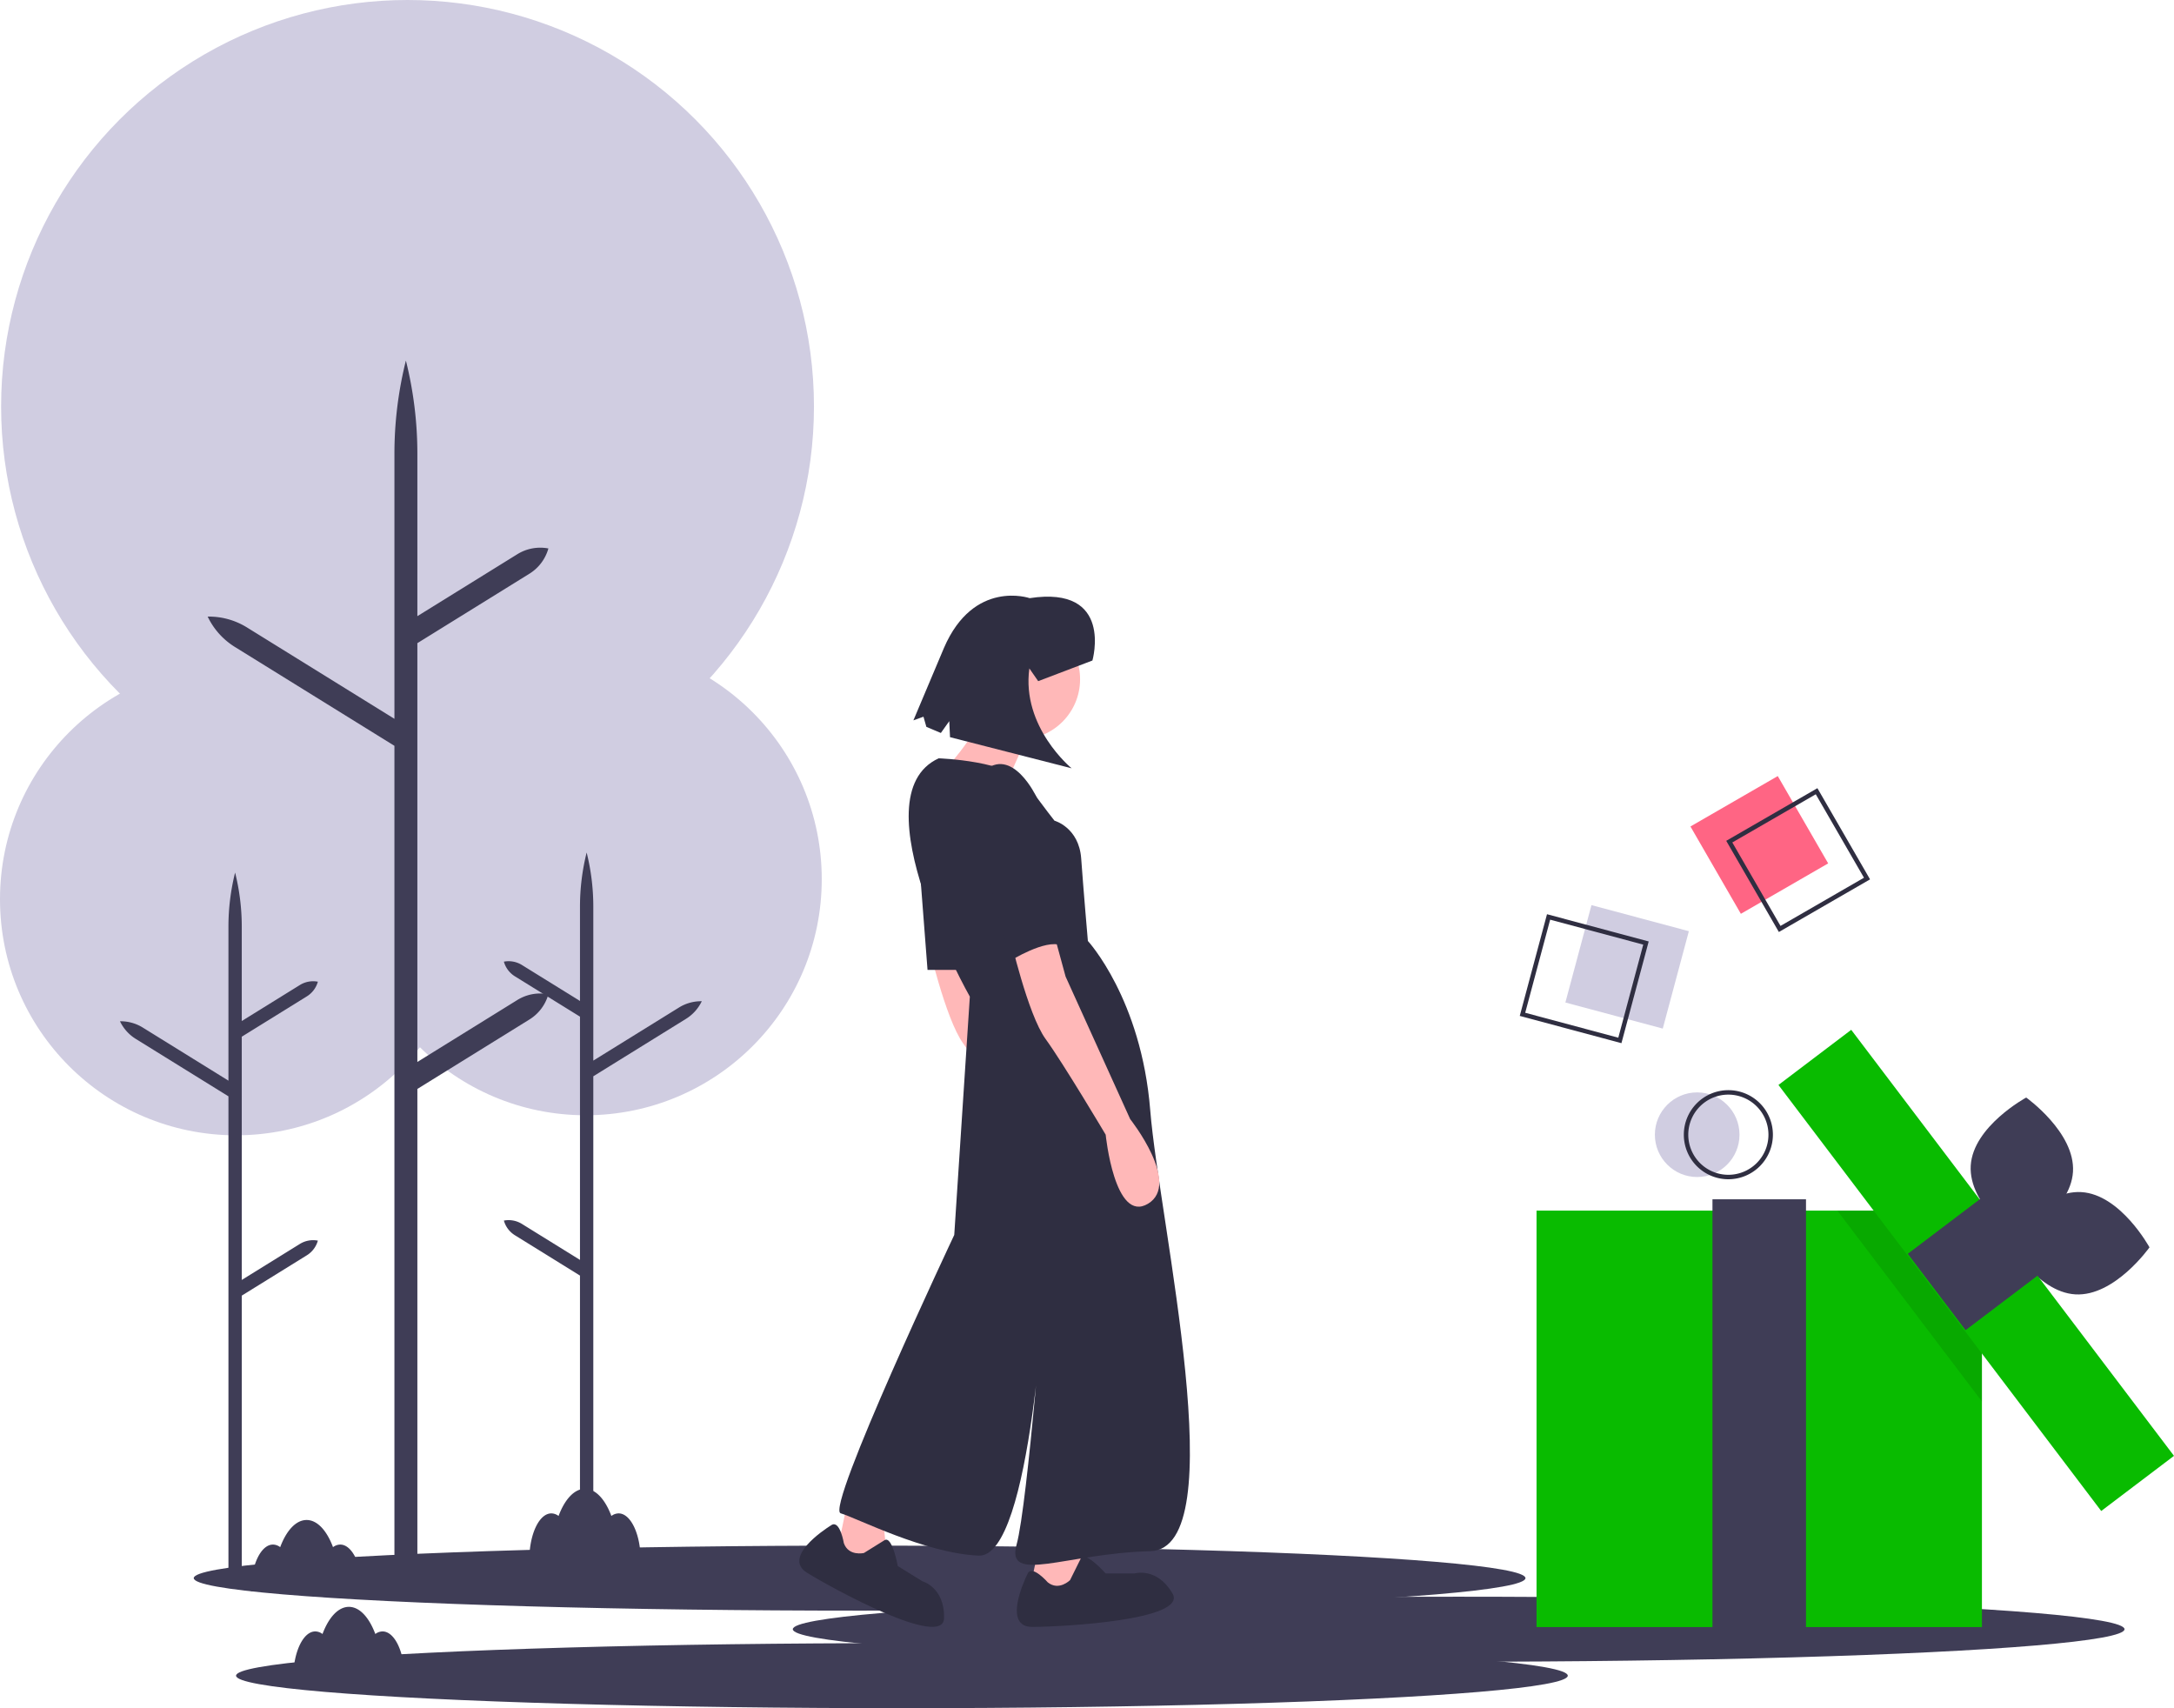<svg id="fc22ab48-8f9a-4d8d-921d-dedaab023bdf" data-name="Layer 1" xmlns="http://www.w3.org/2000/svg" width="976.217" height="767" viewBox="0 0 976.217 767"><title>gift_box</title><rect x="879.259" y="423.251" width="45.274" height="45.274" transform="translate(1794.014 314.591) rotate(150)" fill="#ff6584"/><path d="M910.68,484.983,887.042,444.042l40.941-23.637,23.638,40.942Zm-20.905-40.209,21.638,37.477,37.477-21.637L927.251,423.137Z" transform="translate(-111.892 -66.5)" fill="#2f2e41"/><circle cx="762.108" cy="509.5" r="19" fill="#d0cde1"/><path d="M888,596a20,20,0,1,1,20-20A20.022,20.022,0,0,1,888,596Zm0-38a18,18,0,1,0,18,18A18.021,18.021,0,0,0,888,558Z" transform="translate(-111.892 -66.5)" fill="#2f2e41"/><circle cx="263" cy="394.766" r="106" fill="#d0cde1"/><path d="M346.253,616.054l26.075,16.158V522.993l-29.226-18.111a11.337,11.337,0,0,1-4.947-6.585l0,0h0a11.337,11.337,0,0,1,8.099,1.499l26.075,16.158V473.602a100.209,100.209,0,0,1,2.992-24.304,100.206,100.206,0,0,1,2.992,24.304V542.728l38.467-23.837a18.852,18.852,0,0,1,10.239-2.825,18.852,18.852,0,0,1-7.087,7.911L378.311,549.768V764.734h-5.984V639.252l-29.226-18.111a11.337,11.337,0,0,1-4.947-6.585l0,0h0A11.337,11.337,0,0,1,346.253,616.054Z" transform="translate(-111.892 -66.5)" fill="#3f3d56"/><circle cx="106" cy="403.766" r="106" fill="#d0cde1"/><path d="M246.531,625.054l-26.075,16.158V531.993l29.226-18.111a11.337,11.337,0,0,0,4.947-6.585l0,0h-0a11.337,11.337,0,0,0-8.099,1.499l-26.075,16.158V482.602a100.208,100.208,0,0,0-2.992-24.304,100.206,100.206,0,0,0-2.992,24.304V551.728L176.005,527.891a18.852,18.852,0,0,0-10.239-2.825,18.852,18.852,0,0,0,7.087,7.911l41.619,25.79V773.734h5.984V648.252l29.226-18.111a11.337,11.337,0,0,0,4.947-6.585l0,0h-0A11.337,11.337,0,0,0,246.531,625.054Z" transform="translate(-111.892 -66.5)" fill="#3f3d56"/><ellipse cx="386" cy="708.6" rx="299" ry="14.6" fill="#3f3d56"/><ellipse cx="655" cy="731.543" rx="299" ry="14.6" fill="#3f3d56"/><ellipse cx="405" cy="752.4" rx="299" ry="14.6" fill="#3f3d56"/><polygon points="468 687 462 716 487 716 484 687 468 687" fill="#ffb8b8"/><polygon points="380 677 374 706 399 706 396 677 380 677" fill="#ffb8b8"/><path d="M528.392,489s8,35,16,46,27,43,27,43,4,40,19,31-8-38-8-38l-29-64-6-22Z" transform="translate(-111.892 -66.5)" fill="#ffb8b8"/><circle cx="458" cy="305" r="27" fill="#ffb8b8"/><path d="M576.392,390l-13,29-27-7s21-23,18-33Z" transform="translate(-111.892 -66.5)" fill="#ffb8b8"/><path d="M533.392,407s32,1,40,12,12,16,12,16,11,3,12,17,3,37,3,37,24,26,28,76,38,197,0,198-65,15-60-3,13-122,13-122-6,128-30,127-55-17-62-19,51-125,51-125l7-107S496.392,424,533.392,407Z" transform="translate(-111.892 -66.5)" fill="#2f2e41"/><polygon points="411.5 370.5 416.5 435.5 438.5 435.5 411.5 370.5" fill="#2f2e41"/><path d="M565.392,487s8,35,16,46,27,43,27,43,4,40,19,31-8-38-8-38l-29-64-6-22Z" transform="translate(-111.892 -66.5)" fill="#ffb8b8"/><path d="M582.392,777s-7-8-9-4-11,24,2,24,70-3,63-15-17-9-17-9h-13s-9.356-10.443-11.178-6.722S592.392,776,592.392,776,587.392,781,582.392,777Z" transform="translate(-111.892 -66.5)" fill="#2f2e41"/><path d="M490.815,759.402s-1.744-10.486-5.549-8.137-21.981,14.623-10.926,21.462,61.108,34.276,61.468,20.389-9.722-16.598-9.722-16.598l-11.055-6.839s-2.462-13.804-5.97-11.597-9.215,5.731-9.215,5.731S492.962,765.435,490.815,759.402Z" transform="translate(-111.892 -66.5)" fill="#2f2e41"/><path d="M553.392,413s-7,14,0,39,12,46,12,46,16-10,23-7-11.073-66.643-11.073-66.643S566.392,401,553.392,413Z" transform="translate(-111.892 -66.5)" fill="#2f2e41"/><path d="M602.437,363.079s9.682-33.799-28.184-28.001c0,0-25.092-8.67-38.477,22.33L522.047,389.949l4.524-1.637,1.299,4.554,6.508,2.746,3.773-5.308.337,7.196,54.603,13.975s-22.595-18.47-18.979-44.85l3.969,5.719Z" transform="translate(-111.892 -66.5)" fill="#2f2e41"/><rect x="689.97" y="543.58" width="200" height="187" fill="#09bb00"/><rect x="768.969" y="538.5" width="42" height="198.084" fill="#3f3d56"/><circle cx="183" cy="182.505" r="182.505" fill="#d0cde1"/><path d="M344.201,515.511l-44.894,27.819V355.284l50.321-31.182a19.52,19.52,0,0,0,8.518-11.338l0-0h-0a19.52,19.52,0,0,0-13.944,2.581l-44.894,27.819V270.245a172.533,172.533,0,0,0-5.151-41.845,172.529,172.529,0,0,0-5.151,41.845V389.262l-66.231-41.041a32.458,32.458,0,0,0-17.628-4.863,32.458,32.458,0,0,0,12.201,13.621l71.658,44.404V771.5h10.303V555.451l50.321-31.182a19.52,19.52,0,0,0,8.518-11.338l0-0h-0A19.52,19.52,0,0,0,344.201,515.511Z" transform="translate(-111.892 -66.5)" fill="#3f3d56"/><path d="M283.674,799.034a5.451,5.451,0,0,0-3.245,1.16C277.663,792.771,273.381,788,268.57,788s-9.093,4.771-11.859,12.194a5.451,5.451,0,0,0-3.245-1.16c-5.465,0-9.896,9.387-9.896,20.966h50C293.57,808.421,289.14,799.034,283.674,799.034Z" transform="translate(-111.892 -66.5)" fill="#3f3d56"/><path d="M389.674,746.034a5.451,5.451,0,0,0-3.245,1.16C383.663,739.771,379.381,735,374.57,735s-9.093,4.771-11.859,12.194a5.451,5.451,0,0,0-3.245-1.16c-5.465,0-9.896,9.387-9.896,20.966h50C399.57,755.421,395.14,746.034,389.674,746.034Z" transform="translate(-111.892 -66.5)" fill="#3f3d56"/><path d="M264.674,760.034a5.451,5.451,0,0,0-3.245,1.16C258.663,753.771,254.381,749,249.57,749s-9.093,4.771-11.859,12.194a5.451,5.451,0,0,0-3.245-1.16c-5.465,0-9.896,9.387-9.896,20.966h50C274.57,769.421,270.14,760.034,264.674,760.034Z" transform="translate(-111.892 -66.5)" fill="#3f3d56"/><path d="M1042.748,592.653c-1.075,17.64-24.904,30.542-24.904,30.542s-22.086-15.699-21.011-33.34,24.904-30.542,24.904-30.542S1043.823,575.013,1042.748,592.653Z" transform="translate(-111.892 -66.5)" fill="#3f3d56"/><path d="M1043.828,647.692c-17.644-1.02-30.619-24.808-30.619-24.808s15.63-22.135,33.274-21.115,30.619,24.808,30.619,24.808S1061.471,648.712,1043.828,647.692Z" transform="translate(-111.892 -66.5)" fill="#3f3d56"/><polygon points="889.97 564 889.97 629.28 825.04 543.58 874.5 543.58 889.97 564" opacity="0.1"/><rect x="879.3" y="616.43" width="240" height="41" transform="translate(791.596 -610.714) rotate(52.85)" fill="#09bb00"/><rect x="977.184" y="612.133" width="43" height="43" transform="translate(788.724 -611.529) rotate(52.85)" fill="#3f3d56"/><rect x="819.898" y="477.993" width="45.274" height="45.274" transform="translate(1414.898 1135.765) rotate(-165)" fill="#d0cde1"/><path d="M839.99,534.893l-45.663-12.235,12.235-45.664,45.663,12.235Zm-43.214-13.649,41.8,11.2,11.2-41.801-41.8-11.2Z" transform="translate(-111.892 -66.5)" fill="#2f2e41"/></svg>